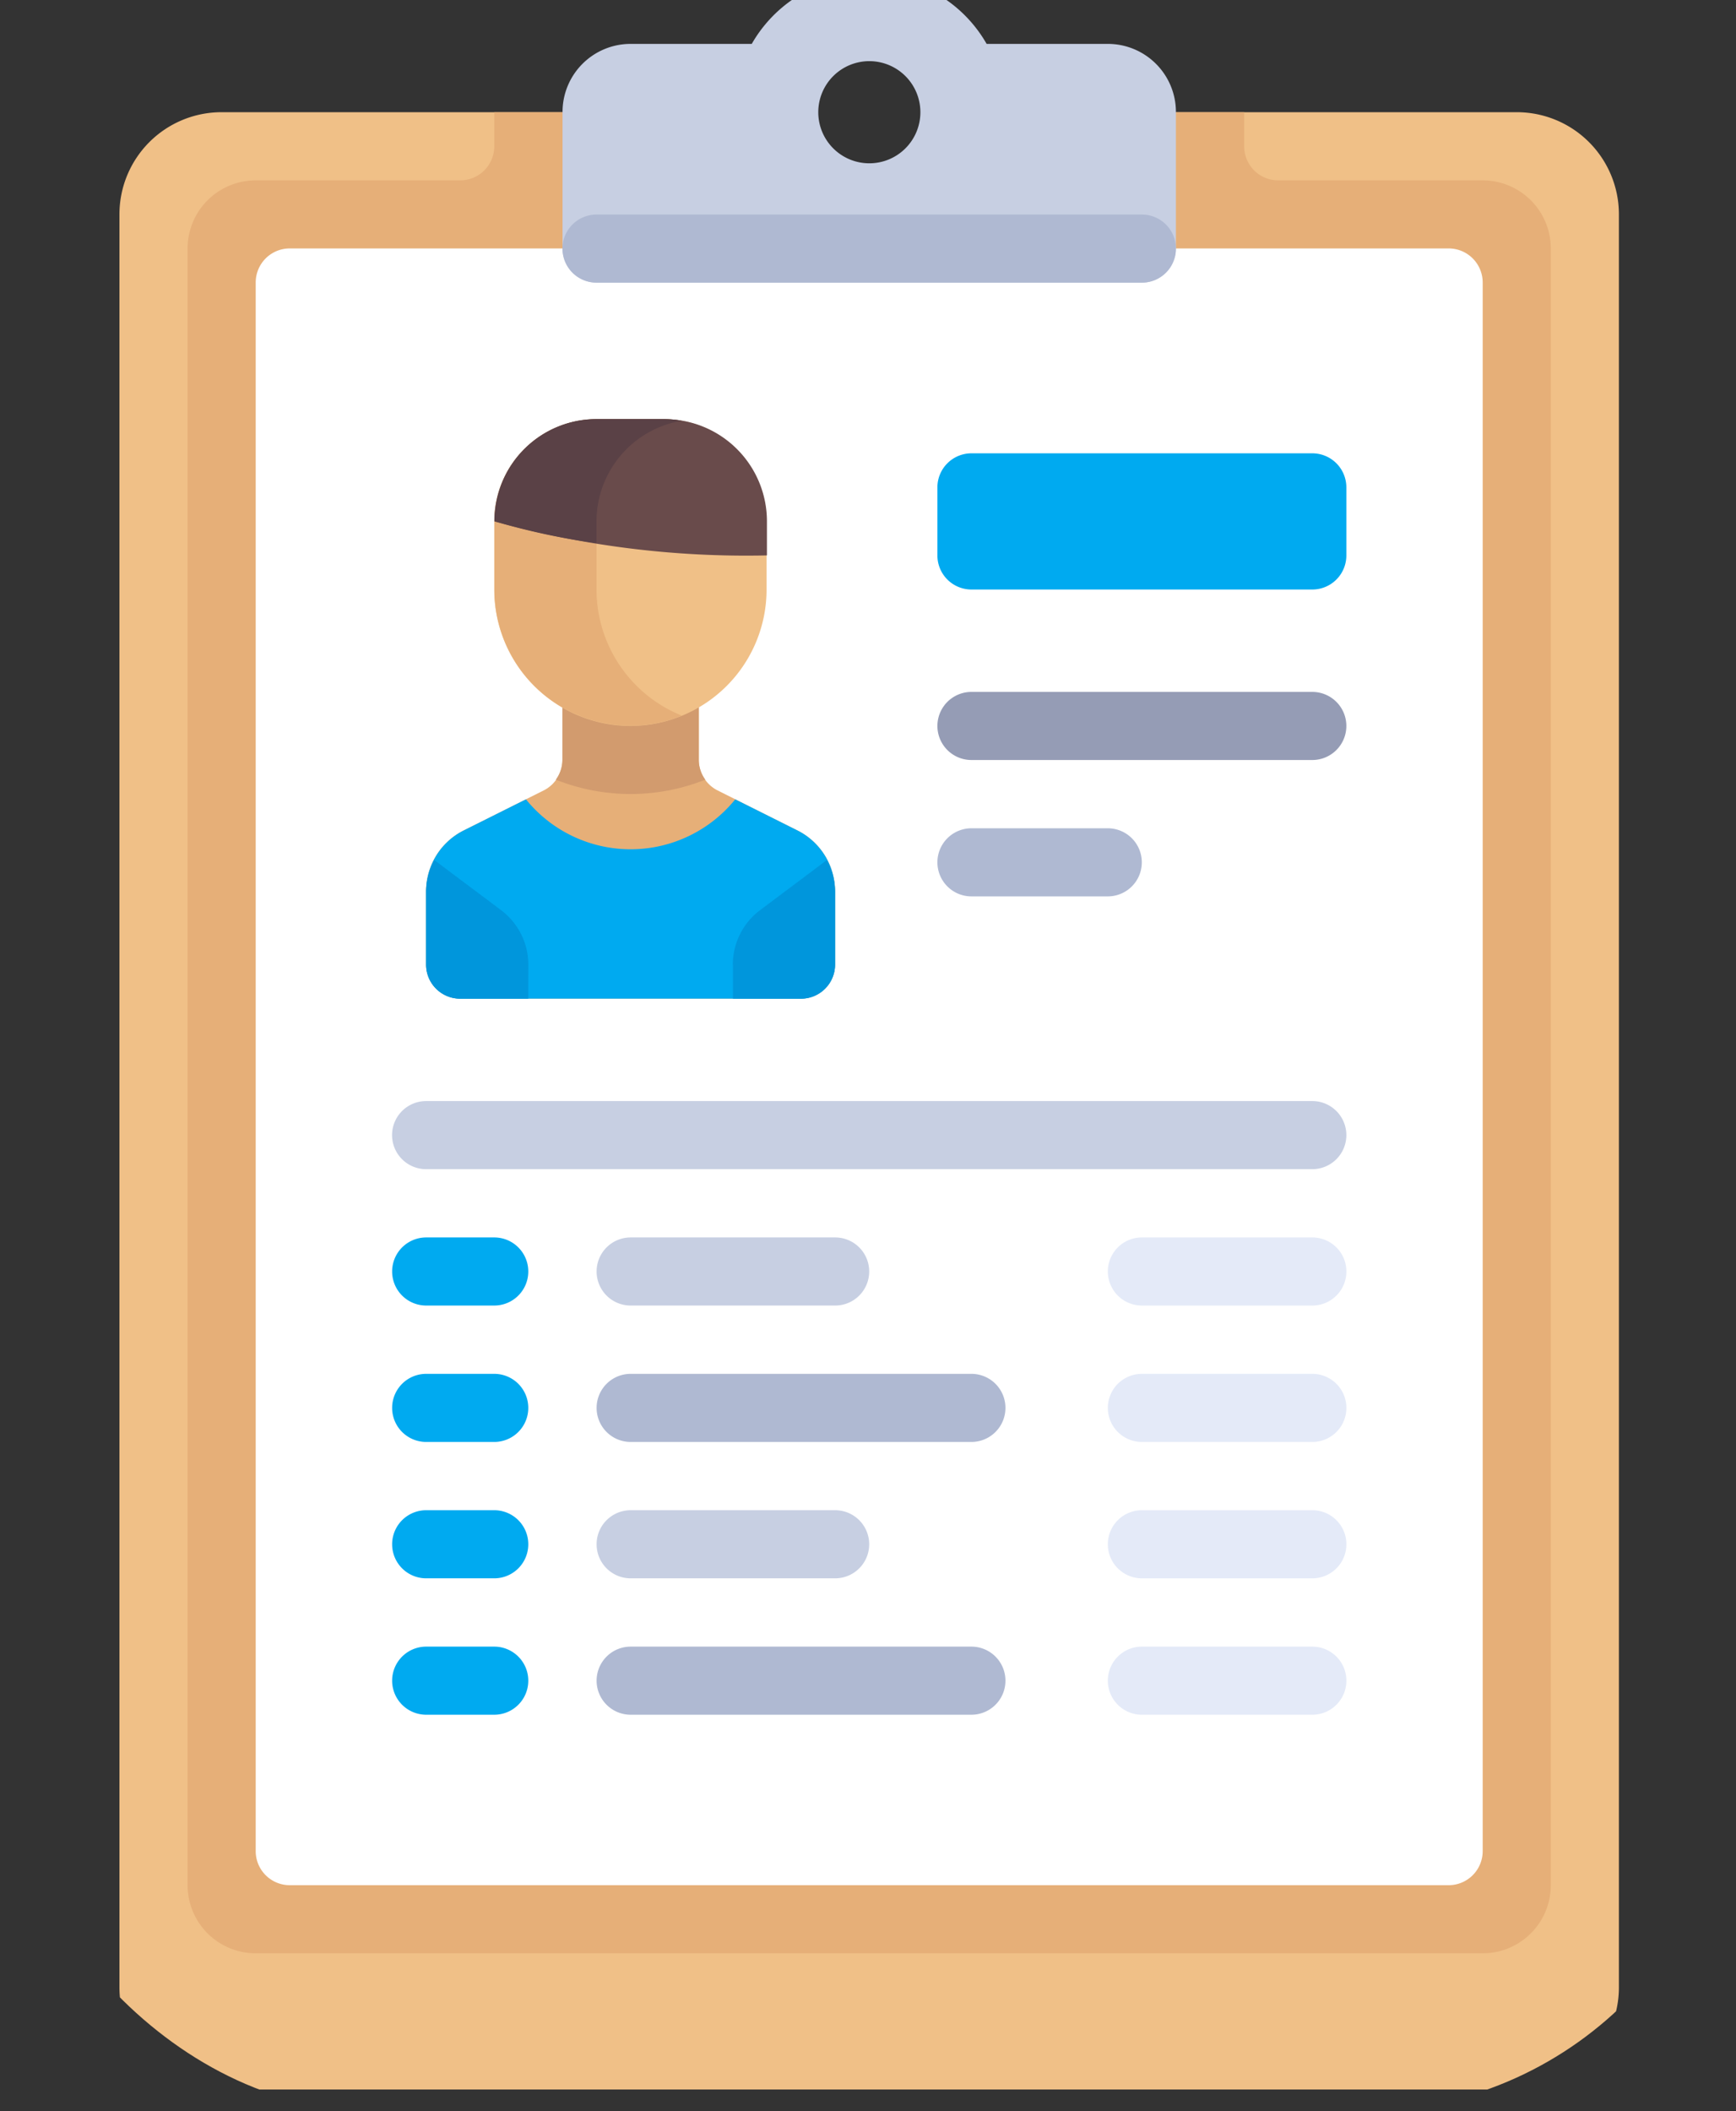 <svg xmlns="http://www.w3.org/2000/svg" xmlns:xlink="http://www.w3.org/1999/xlink" width="51" height="62" viewBox="0 0 51 62">
  <rect x="0" y="0" width="51" height="62" fill="#333333" stroke="none"/>
  <defs>
    <clipPath id="clip-path">
      <rect id="Rectangle_9" data-name="Rectangle 9" width="51" height="62" rx="11" transform="translate(-0.313)" fill="#fff" stroke="#707070" stroke-width="1"/>
    </clipPath>
  </defs>
  <g id="Mask_Group_1" data-name="Mask Group 1" transform="translate(0.313)" clip-path="url(#clip-path)">
    <g id="cv_color" transform="translate(3.192 -0.711)">
      <path id="Path_113" data-name="Path 113" d="M55.571,6.452H39.55a3,3,0,0,1-6.008,0H17.52a3,3,0,0,0-3,3v52.07a3,3,0,0,0,3,3H55.571a3,3,0,0,0,3-3V9.456A3,3,0,0,0,55.571,6.452Z" transform="translate(-14.516 -2.446)" fill="#f0c087"/>
      <path id="Path_114" data-name="Path 114" d="M55.793,8.454H49.785a1,1,0,0,1-1-1v-1H40.773a3,3,0,0,1-6.008,0H26.754v1a1,1,0,0,1-1,1H19.745a2,2,0,0,0-2,2V58.521a2,2,0,0,0,2,2H55.793a2,2,0,0,0,2-2V10.457A2,2,0,0,0,55.793,8.454Z" transform="translate(-15.739 -2.446)" fill="#e6af78"/>
      <path id="Path_115" data-name="Path 115" d="M56.015,60.968H21.969a1,1,0,0,1-1-1V13.9a1,1,0,0,1,1-1H56.015a1,1,0,0,1,1,1V59.967A1,1,0,0,1,56.015,60.968Z" transform="translate(-16.962 -4.893)" fill="#fff"/>
      <path id="Path_116" data-name="Path 116" d="M51.505,2H47.946a3.973,3.973,0,0,0-6.9,0H37.487a2,2,0,0,0-2,2V8.011a1,1,0,0,0,1,1H52.507a1,1,0,0,0,1-1V4.005A2,2,0,0,0,51.505,2ZM44.5,5.507a1.5,1.5,0,1,1,1.5-1.5A1.5,1.5,0,0,1,44.5,5.507Z" transform="translate(-22.466)" fill="#c7cfe2"/>
      <path id="Path_117" data-name="Path 117" d="M52.507,13.293H36.485a1,1,0,0,1-1-1h0a1,1,0,0,1,1-1H52.507a1,1,0,0,1,1,1h0A1,1,0,0,1,52.507,13.293Z" transform="translate(-22.466 -4.281)" fill="#afb9d2"/>
      <path id="Path_118" data-name="Path 118" d="M54.227,26.586H64.241a1,1,0,0,0,1-1v-2a1,1,0,0,0-1-1H54.227a1,1,0,0,0-1,1v2A1,1,0,0,0,54.227,26.586Z" transform="translate(-29.193 -8.562)" fill="#00aaf0"/>
      <path id="Path_119" data-name="Path 119" d="M64.241,35.874H54.227a1,1,0,1,1,0-2H64.241a1,1,0,1,1,0,2Z" transform="translate(-29.193 -12.843)" fill="#959cb5"/>
      <path id="Path_120" data-name="Path 120" d="M58.232,42.325H54.227a1,1,0,1,1,0-2h4.005a1,1,0,1,1,0,2Z" transform="translate(-29.193 -15.289)" fill="#afb9d2"/>
      <path id="Path_121" data-name="Path 121" d="M54.456,55.229H28.421a1,1,0,1,1,0-2H54.456a1,1,0,1,1,0,2Z" transform="translate(-19.408 -20.182)" fill="#c7cfe2"/>
      <g id="Group_5" data-name="Group 5" transform="translate(8.011 37.05)">
        <path id="Path_122" data-name="Path 122" d="M30.423,61.68h-2a1,1,0,1,1,0-2h2a1,1,0,1,1,0,2Z" transform="translate(-27.419 -59.678)" fill="#00aaf0"/>
        <path id="Path_123" data-name="Path 123" d="M30.423,81.035h-2a1,1,0,0,1,0-2h2a1,1,0,0,1,0,2Z" transform="translate(-27.419 -67.016)" fill="#00aaf0"/>
        <path id="Path_124" data-name="Path 124" d="M30.423,74.583h-2a1,1,0,1,1,0-2h2a1,1,0,0,1,0,2Z" transform="translate(-27.419 -64.57)" fill="#00aaf0"/>
        <path id="Path_125" data-name="Path 125" d="M30.423,68.132h-2a1,1,0,1,1,0-2h2a1,1,0,1,1,0,2Z" transform="translate(-27.419 -62.124)" fill="#00aaf0"/>
      </g>
      <path id="Path_126" data-name="Path 126" d="M44.106,61.68H38.1a1,1,0,1,1,0-2h6.008a1,1,0,0,1,0,2Z" transform="translate(-23.078 -22.628)" fill="#c7cfe2"/>
      <path id="Path_127" data-name="Path 127" d="M48.111,81.035H38.1a1,1,0,0,1,0-2H48.111a1,1,0,0,1,0,2Z" transform="translate(-23.078 -29.966)" fill="#afb9d2"/>
      <path id="Path_128" data-name="Path 128" d="M44.106,74.583H38.1a1,1,0,1,1,0-2h6.008a1,1,0,0,1,0,2Z" transform="translate(-23.078 -27.52)" fill="#c7cfe2"/>
      <path id="Path_129" data-name="Path 129" d="M48.111,68.132H38.1a1,1,0,1,1,0-2H48.111a1,1,0,1,1,0,2Z" transform="translate(-23.078 -25.074)" fill="#afb9d2"/>
      <g id="Group_6" data-name="Group 6" transform="translate(29.039 37.05)">
        <path id="Path_130" data-name="Path 130" d="M67.3,68.132H62.292a1,1,0,1,1,0-2H67.3a1,1,0,1,1,0,2Z" transform="translate(-61.29 -62.124)" fill="#e4eaf8"/>
        <path id="Path_131" data-name="Path 131" d="M67.3,61.68H62.292a1,1,0,1,1,0-2H67.3a1,1,0,1,1,0,2Z" transform="translate(-61.29 -59.678)" fill="#e4eaf8"/>
        <path id="Path_132" data-name="Path 132" d="M67.3,74.583H62.292a1,1,0,0,1,0-2H67.3a1,1,0,1,1,0,2Z" transform="translate(-61.29 -64.57)" fill="#e4eaf8"/>
        <path id="Path_133" data-name="Path 133" d="M67.3,81.035H62.292a1,1,0,0,1,0-2H67.3a1,1,0,0,1,0,2Z" transform="translate(-61.29 -67.016)" fill="#e4eaf8"/>
      </g>
      <path id="Path_134" data-name="Path 134" d="M39.942,37.942,37.6,36.769a1,1,0,0,1-.554-.9v-2H33.038v2a1,1,0,0,1-.554.9l-2.345,1.172a2,2,0,0,0-1.107,1.791v2.149a1,1,0,0,0,1,1H40.047a1,1,0,0,0,1-1V39.733A2,2,0,0,0,39.942,37.942Z" transform="translate(-20.02 -12.843)" fill="#e6af78"/>
      <path id="Path_135" data-name="Path 135" d="M35.365,33.871v2a.993.993,0,0,1-.194.58,5.933,5.933,0,0,0,4.393,0,.994.994,0,0,1-.194-.58v-2Z" transform="translate(-22.348 -12.843)" fill="#d29b6e"/>
      <path id="Path_136" data-name="Path 136" d="M39.941,39.87l-1.826-.913a3.956,3.956,0,0,1-6.149,0l-1.826.913a2,2,0,0,0-1.107,1.791V43.81a1,1,0,0,0,1,1H40.047a1,1,0,0,0,1-1V41.661A2,2,0,0,0,39.941,39.87Z" transform="translate(-20.02 -14.771)" fill="#00aaf0"/>
      <g id="Group_7" data-name="Group 7" transform="translate(9.012 25.966)">
        <path id="Path_137" data-name="Path 137" d="M32.036,44.9a2,2,0,0,0-.8-1.6l-1.961-1.471a1.986,1.986,0,0,0-.242.924V44.9a1,1,0,0,0,1,1h2Z" transform="translate(-29.032 -41.825)" fill="#0096dc"/>
        <path id="Path_138" data-name="Path 138" d="M43.548,44.9a2,2,0,0,1,.8-1.6l1.961-1.471a1.986,1.986,0,0,1,.242.924V44.9a1,1,0,0,1-1,1h-2v-1Z" transform="translate(-34.536 -41.825)" fill="#0096dc"/>
      </g>
      <path id="Path_139" data-name="Path 139" d="M36.263,29.98h0a4.005,4.005,0,0,1-4.005-4.005v-2a3,3,0,0,1,3-3h2a3,3,0,0,1,3,3v2A4.005,4.005,0,0,1,36.263,29.98Z" transform="translate(-21.243 -7.95)" fill="#f0c087"/>
      <path id="Path_140" data-name="Path 140" d="M35.262,25.974v-2a3,3,0,0,1,2.5-2.954,2.989,2.989,0,0,0-.5-.05h-2a3,3,0,0,0-3,3v2a4,4,0,0,0,5.507,3.708A4,4,0,0,1,35.262,25.974Z" transform="translate(-21.243 -7.95)" fill="#e6af78"/>
      <path id="Path_141" data-name="Path 141" d="M32.258,23.972a27.71,27.71,0,0,0,8.011,1v-1a3,3,0,0,0-3-3h-2a3,3,0,0,0-3,3Z" transform="translate(-21.243 -7.95)" fill="#694b4b"/>
      <path id="Path_142" data-name="Path 142" d="M35.262,23.972a3,3,0,0,1,2.5-2.954,2.989,2.989,0,0,0-.5-.05h-2a3,3,0,0,0-3,3,19.917,19.917,0,0,0,3,.644Z" transform="translate(-21.243 -7.95)" fill="#5a4146"/>
    </g>
  </g>
</svg>
